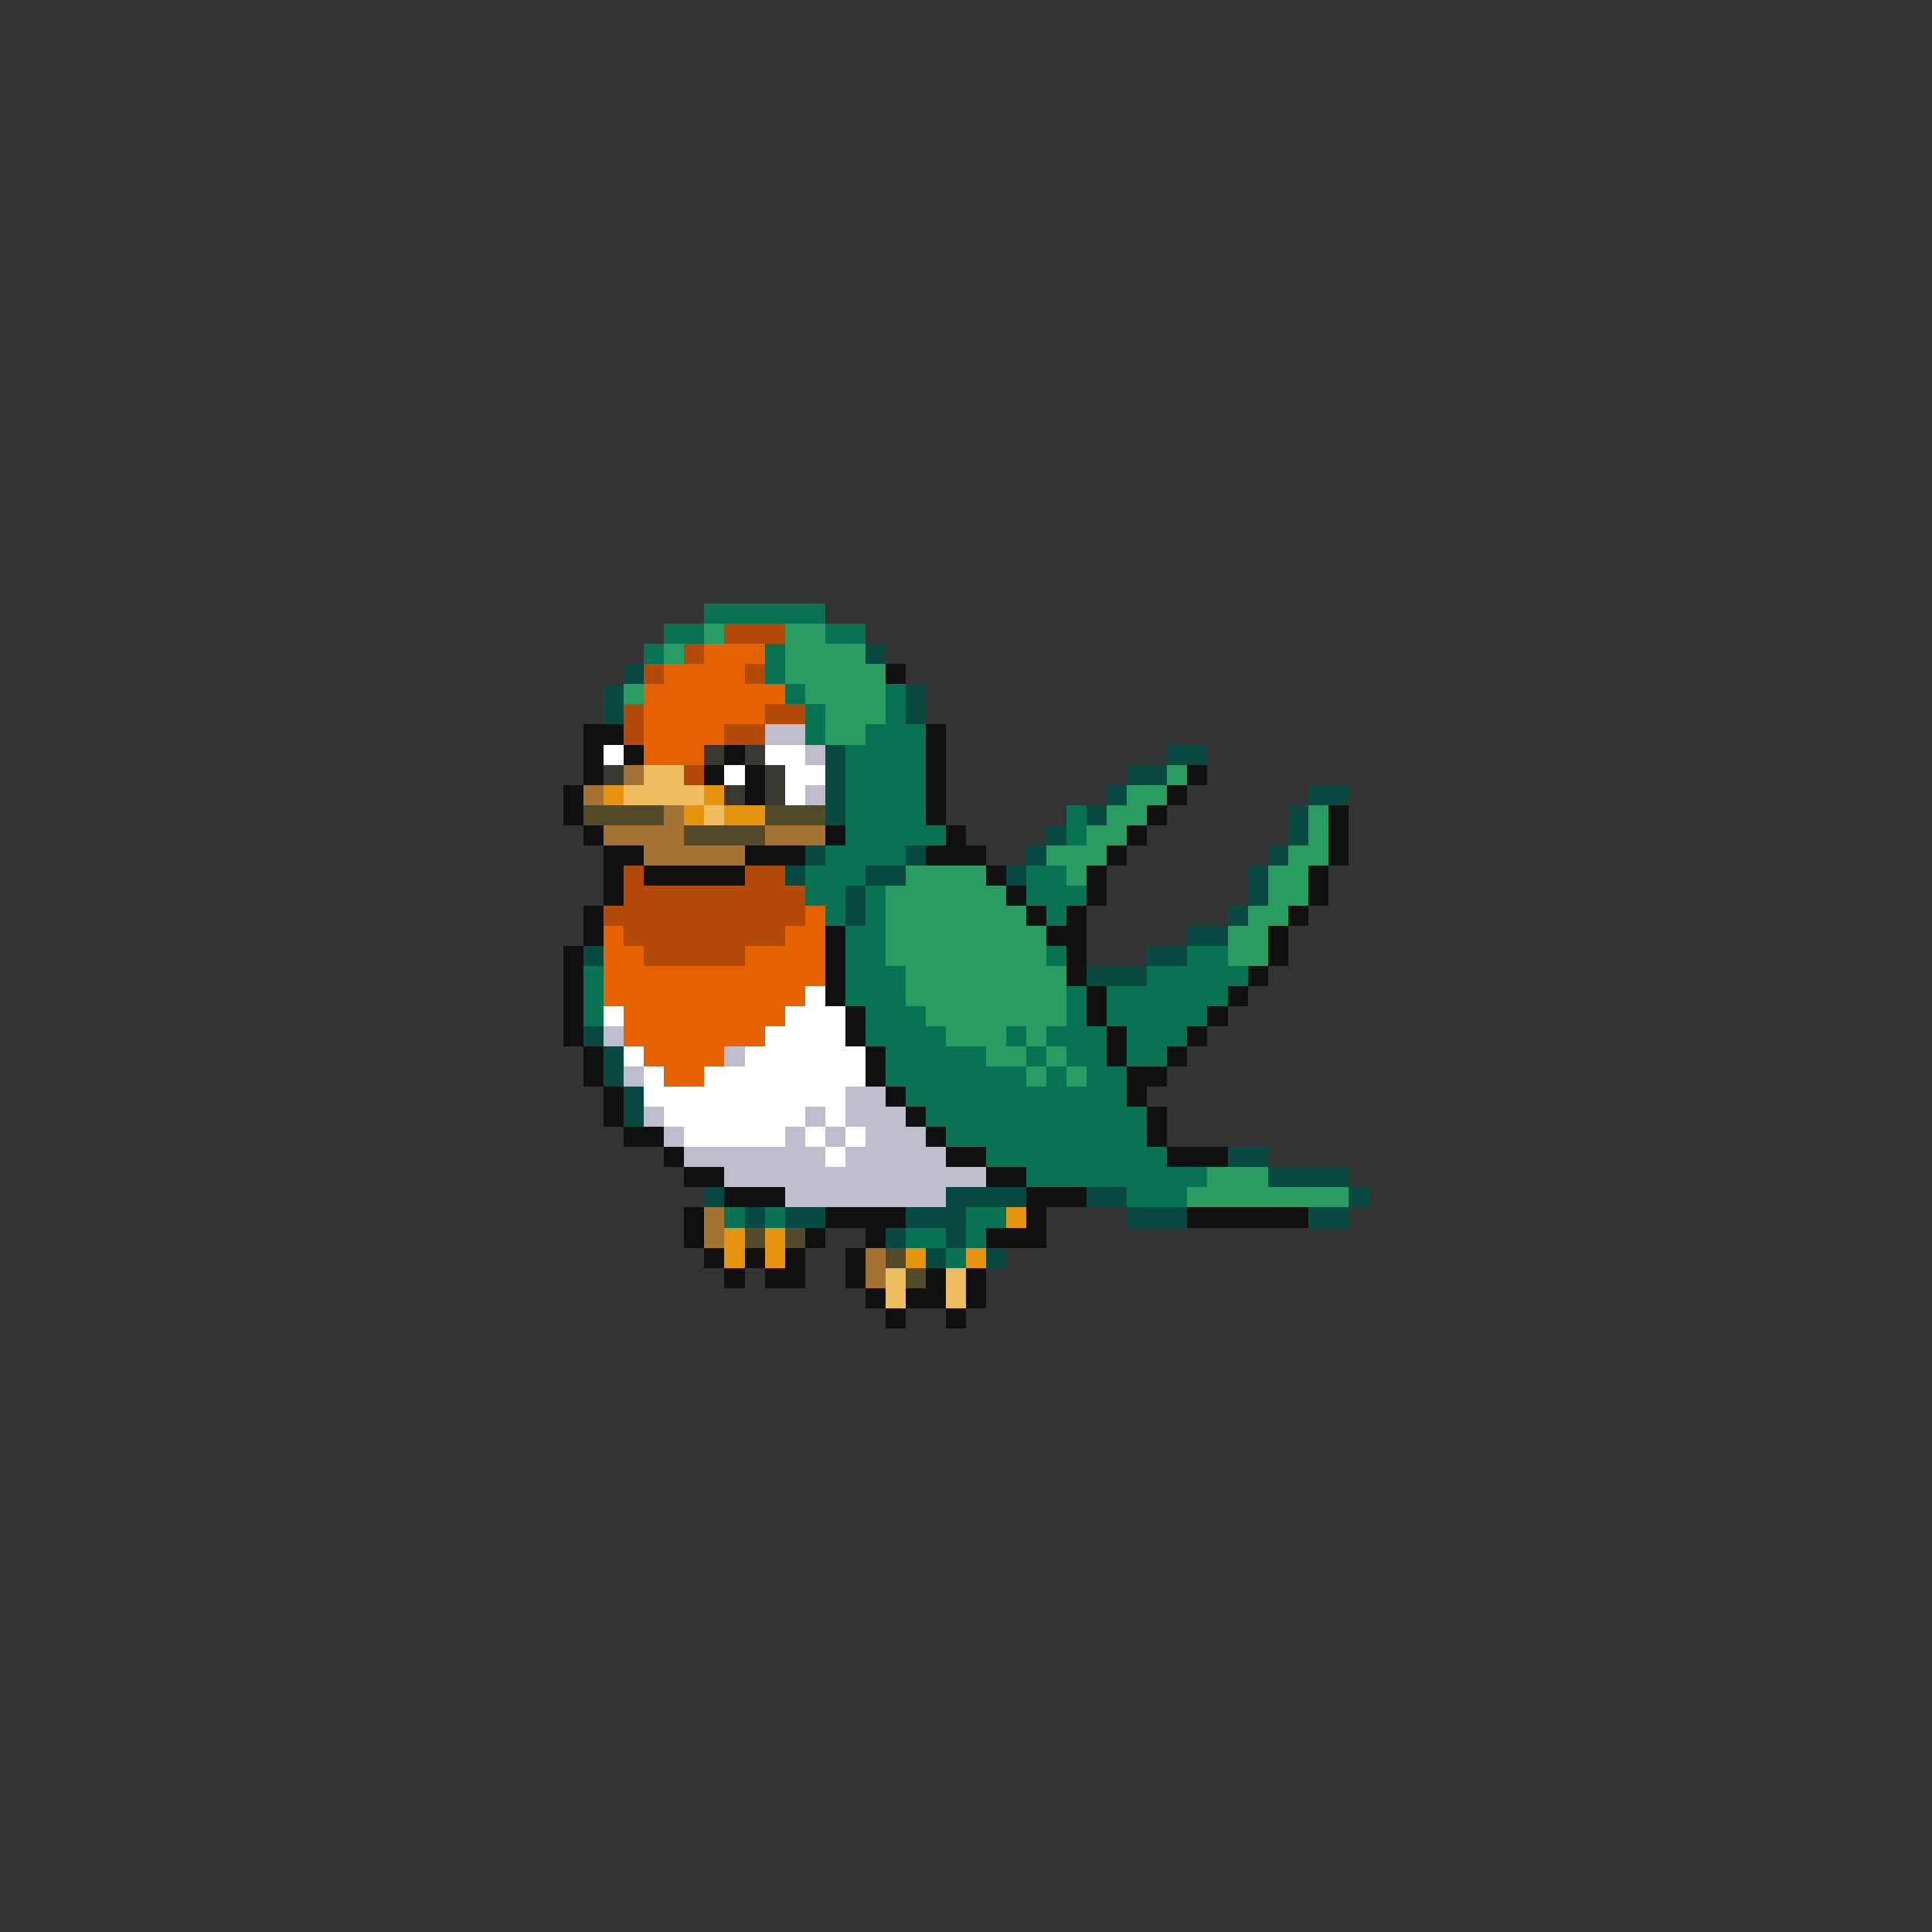<svg xmlns="http://www.w3.org/2000/svg" viewBox="0 -0.5 96 96" shape-rendering="crispEdges">
<rect x="0" y="-0.5" width="96" height="96" fill="#333333" stroke="none"/>
<path stroke="#087352" d="M35 30h6M33 31h2M41 31h2M32 32h1M38 32h1M38 33h1M39 34h1M44 34h1M40 35h1M44 35h1M40 36h1M43 36h3M42 37h4M42 38h4M42 39h4M42 40h4M53 40h1M42 41h5M53 41h1M41 42h4M40 43h3M51 43h2M40 44h2M43 44h1M51 44h3M41 45h1M43 45h1M52 45h1M42 46h2M42 47h2M52 47h1M59 47h2M29 48h1M42 48h3M57 48h5M29 49h1M42 49h3M53 49h1M55 49h6M29 50h1M43 50h3M53 50h1M55 50h5M43 51h4M50 51h1M52 51h3M56 51h3M44 52h5M51 52h1M53 52h2M56 52h2M44 53h7M52 53h1M54 53h2M45 54h11M46 55h11M47 56h10M49 57h9M51 58h9M56 59h3M36 60h1M38 60h1M48 60h2M45 61h2M48 61h1M47 62h1" />
<path stroke="#299c62" d="M35 31h1M39 31h2M33 32h1M39 32h4M39 33h5M31 34h1M40 34h4M41 35h3M41 36h2M58 38h1M56 39h2M55 40h2M65 40h1M54 41h2M65 41h1M52 42h3M64 42h2M45 43h4M53 43h1M63 43h2M44 44h6M63 44h2M44 45h7M62 45h2M44 46h8M61 46h2M44 47h8M61 47h2M45 48h8M45 49h8M46 50h7M47 51h3M51 51h1M49 52h2M52 52h1M51 53h1M53 53h1M60 58h3M59 59h8" />
<path stroke="#b44a08" d="M36 31h3M34 32h1M32 33h1M37 33h1M31 35h1M38 35h2M31 36h1M36 36h2M34 38h1M31 43h1M37 43h2M31 44h9M30 45h10M31 46h8M32 47h5" />
<path stroke="#e66200" d="M35 32h3M33 33h4M32 34h7M32 35h6M32 36h4M32 37h3M40 45h1M30 46h1M39 46h2M30 47h2M37 47h4M30 48h11M30 49h10M31 50h8M31 51h7M32 52h4M33 53h2" />
<path stroke="#084a41" d="M43 32h1M31 33h1M30 34h1M45 34h1M30 35h1M45 35h1M41 37h1M58 37h2M41 38h1M56 38h2M41 39h1M55 39h1M65 39h2M41 40h1M54 40h1M64 40h1M52 41h1M64 41h1M40 42h1M45 42h1M51 42h1M63 42h1M39 43h1M43 43h2M50 43h1M62 43h1M42 44h1M62 44h1M42 45h1M61 45h1M59 46h2M29 47h1M57 47h2M54 48h3M29 51h1M30 52h1M30 53h1M31 54h1M31 55h1M61 57h2M63 58h4M35 59h1M47 59h4M54 59h2M67 59h1M37 60h1M39 60h2M45 60h3M56 60h3M65 60h2M44 61h1M47 61h1M46 62h1M49 62h1" />
<path stroke="#101010" d="M44 33h1M29 36h2M46 36h1M29 37h1M31 37h1M36 37h1M46 37h1M29 38h1M35 38h1M37 38h1M46 38h1M59 38h1M28 39h1M37 39h1M46 39h1M58 39h1M28 40h1M46 40h1M57 40h1M66 40h1M29 41h1M41 41h1M47 41h1M56 41h1M66 41h1M30 42h2M37 42h3M46 42h3M55 42h1M66 42h1M30 43h1M32 43h5M49 43h1M54 43h1M65 43h1M30 44h1M50 44h1M54 44h1M65 44h1M29 45h1M51 45h1M53 45h1M64 45h1M29 46h1M41 46h1M52 46h2M63 46h1M28 47h1M41 47h1M53 47h1M63 47h1M28 48h1M41 48h1M53 48h1M62 48h1M28 49h1M41 49h1M54 49h1M61 49h1M28 50h1M42 50h1M54 50h1M60 50h1M28 51h1M42 51h1M55 51h1M59 51h1M29 52h1M43 52h1M55 52h1M58 52h1M29 53h1M43 53h1M56 53h2M30 54h1M44 54h1M56 54h1M30 55h1M45 55h1M57 55h1M31 56h2M46 56h1M57 56h1M33 57h1M47 57h2M58 57h3M34 58h2M49 58h2M36 59h3M51 59h3M34 60h1M41 60h4M51 60h1M59 60h6M34 61h1M40 61h1M43 61h1M49 61h3M35 62h1M37 62h1M39 62h1M42 62h1M36 63h1M38 63h2M42 63h1M46 63h1M48 63h1M43 64h1M45 64h2M48 64h1M44 65h1M47 65h1" />
<path stroke="#bdbdcd" d="M38 36h2M40 37h1M40 39h1M30 51h1M36 52h1M31 53h1M42 54h2M32 55h1M40 55h1M42 55h3M33 56h1M39 56h1M41 56h1M43 56h3M34 57h7M42 57h5M36 58h13M39 59h8" />
<path stroke="#ffffff" d="M30 37h1M38 37h2M36 38h1M39 38h2M39 39h1M40 49h1M30 50h1M39 50h3M38 51h4M31 52h1M37 52h6M32 53h1M35 53h8M32 54h10M33 55h7M41 55h1M34 56h5M40 56h1M42 56h1M41 57h1" />
<path stroke="#393931" d="M35 37h1M37 37h1M30 38h1M38 38h1M36 39h1M38 39h1" />
<path stroke="#a47331" d="M31 38h1M29 39h1M33 40h1M30 41h4M38 41h3M32 42h5M35 60h1M35 61h1M43 62h1M43 63h1" />
<path stroke="#eebd62" d="M32 38h2M31 39h4M35 40h1M44 63h1M47 63h1M44 64h1M47 64h1" />
<path stroke="#e69410" d="M30 39h1M35 39h1M34 40h1M36 40h2M50 60h1M36 61h1M38 61h1M36 62h1M38 62h1M45 62h1M48 62h1" />
<path stroke="#524a29" d="M29 40h4M38 40h3M34 41h4M37 61h1M39 61h1M44 62h1M45 63h1" />
</svg>